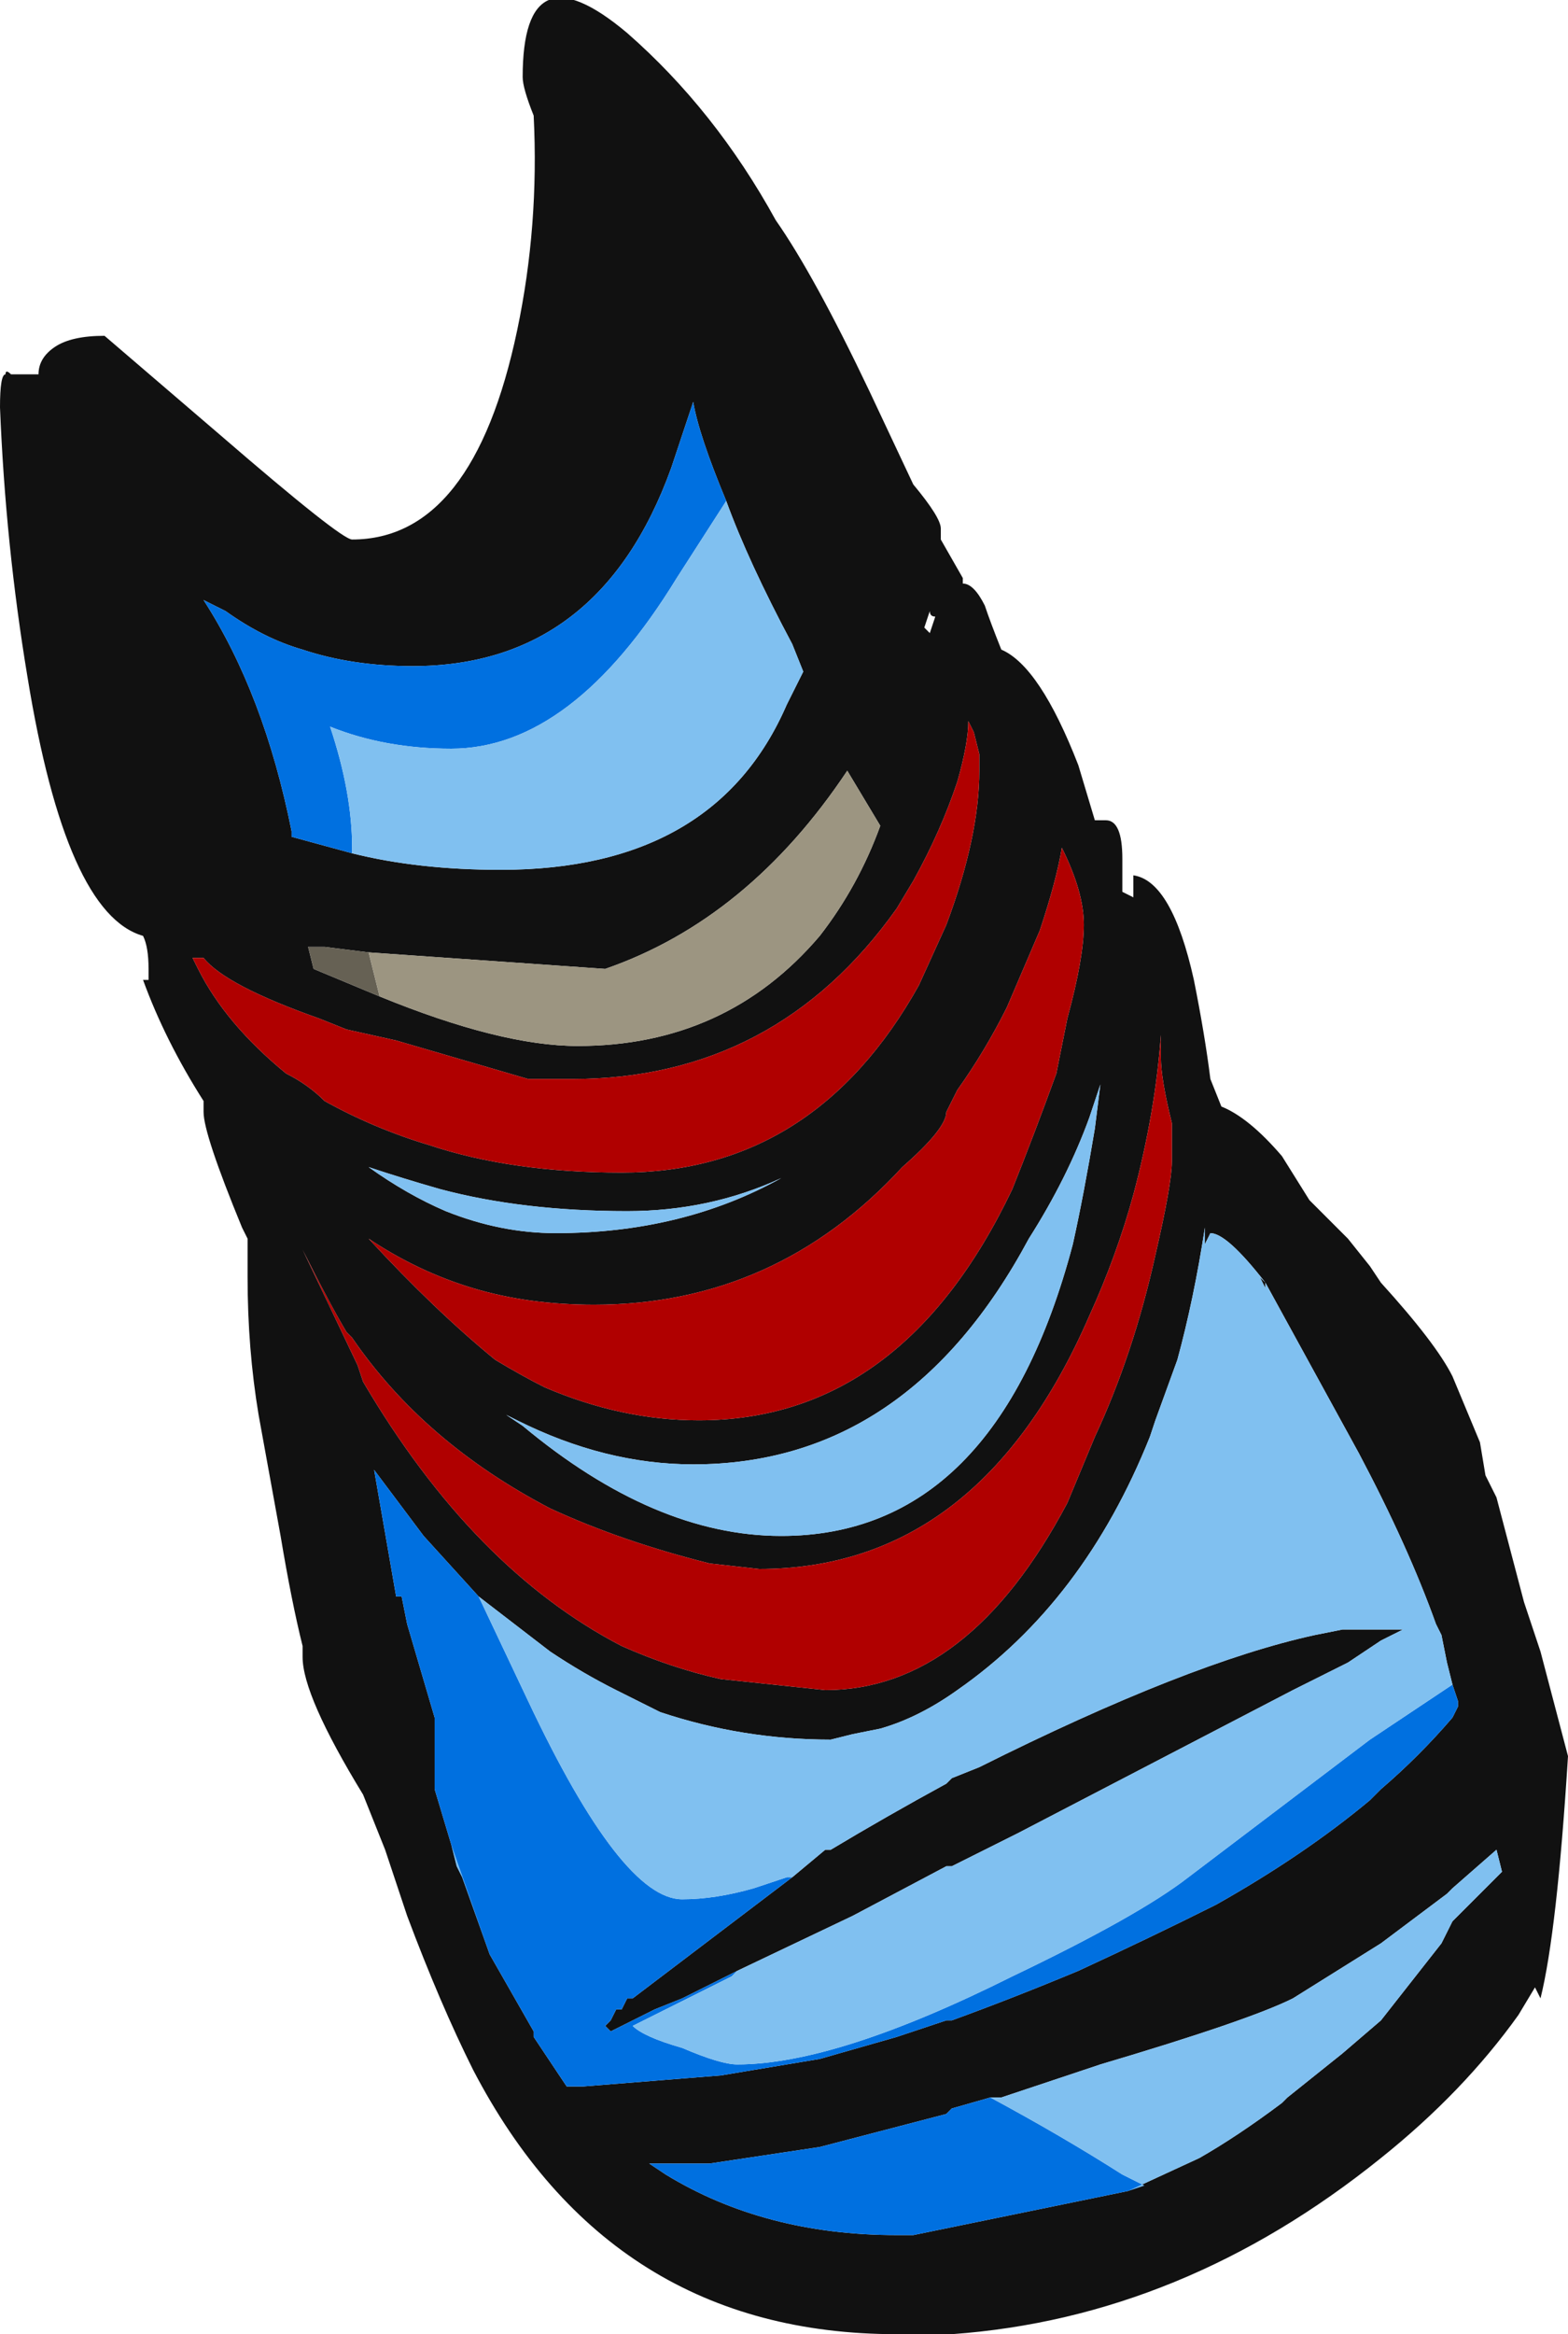 <?xml version="1.0" encoding="UTF-8" standalone="no"?>
<svg xmlns:ffdec="https://www.free-decompiler.com/flash" xmlns:xlink="http://www.w3.org/1999/xlink" ffdec:objectType="frame" height="148.4px" width="99.75px" xmlns="http://www.w3.org/2000/svg">
  <g transform="matrix(1.0, 0.0, 0.0, 1.0, 36.05, 95.55)">
    <use ffdec:characterId="1928" height="21.2" transform="matrix(7.0, 0.0, 0.0, 7.0, -36.05, -95.55)" width="14.25" xlink:href="#shape0"/>
  </g>
  <defs>
    <g id="shape0" transform="matrix(1.0, 0.0, 0.0, 1.0, 5.15, 13.65)">
      <path d="M1.9 -11.65 Q2.25 -11.15 2.75 -10.1 L3.15 -9.25 Q3.4 -8.95 3.4 -8.85 L3.4 -8.75 3.6 -8.4 3.6 -8.35 Q3.7 -8.35 3.8 -8.15 3.85 -8.0 3.95 -7.75 4.3 -7.6 4.65 -6.7 L4.8 -6.2 4.9 -6.2 Q5.05 -6.2 5.05 -5.85 L5.05 -5.55 5.15 -5.5 5.15 -5.7 Q5.5 -5.65 5.7 -4.75 5.8 -4.25 5.85 -3.85 L5.95 -3.6 Q6.2 -3.5 6.5 -3.15 L6.75 -2.75 7.1 -2.4 7.3 -2.15 7.4 -2.0 Q7.9 -1.45 8.05 -1.15 L8.3 -0.55 8.35 -0.25 8.45 -0.05 8.7 0.9 8.85 1.35 9.1 2.3 Q9.0 3.9 8.85 4.5 L8.8 4.4 8.65 4.65 Q8.15 5.35 7.4 5.95 5.6 7.4 3.5 7.55 L3.0 7.55 Q0.4 7.55 -0.85 5.15 -1.15 4.55 -1.45 3.75 L-1.65 3.15 -1.85 2.65 Q-2.4 1.75 -2.4 1.4 L-2.4 1.3 Q-2.5 0.9 -2.6 0.3 L-2.8 -0.8 Q-2.9 -1.4 -2.9 -2.05 L-2.9 -2.4 -2.95 -2.5 Q-3.3 -3.35 -3.3 -3.55 L-3.3 -3.65 Q-3.65 -4.2 -3.85 -4.75 L-3.8 -4.75 -3.8 -4.85 Q-3.8 -5.05 -3.85 -5.15 -4.55 -5.35 -4.9 -7.5 -5.1 -8.7 -5.15 -9.95 -5.15 -10.25 -5.1 -10.25 -5.1 -10.3 -5.05 -10.25 L-4.8 -10.25 Q-4.8 -10.4 -4.65 -10.5 -4.5 -10.6 -4.2 -10.6 L-3.15 -9.7 Q-2.05 -8.75 -1.95 -8.75 -0.85 -8.75 -0.45 -10.65 -0.25 -11.6 -0.3 -12.6 -0.4 -12.85 -0.4 -12.95 -0.4 -14.15 0.55 -13.35 1.35 -12.65 1.9 -11.65 M-1.95 -5.9 Q-1.35 -5.75 -0.6 -5.75 1.35 -5.75 2.0 -7.25 L2.15 -7.55 2.05 -7.8 Q1.65 -8.55 1.45 -9.1 1.2 -9.7 1.15 -10.0 L0.95 -9.4 Q0.3 -7.6 -1.4 -7.6 -1.95 -7.6 -2.4 -7.75 -2.75 -7.85 -3.1 -8.1 L-3.3 -8.2 Q-2.75 -7.35 -2.5 -6.1 L-2.5 -6.05 -1.95 -5.9 M3.3 -8.1 L3.25 -7.95 3.3 -7.9 3.35 -8.05 Q3.3 -8.05 3.3 -8.1 M3.75 -6.8 L3.7 -7.0 3.65 -7.1 Q3.65 -6.9 3.55 -6.55 3.4 -6.1 3.15 -5.65 L3.0 -5.4 Q1.9 -3.85 0.05 -3.85 L-0.35 -3.85 -1.55 -4.2 -2.0 -4.3 -2.25 -4.4 Q-3.1 -4.7 -3.3 -4.95 L-3.4 -4.95 -3.35 -4.85 Q-3.1 -4.35 -2.55 -3.9 -2.35 -3.8 -2.2 -3.65 -1.75 -3.4 -1.25 -3.25 -0.5 -3.0 0.5 -3.0 2.25 -3.0 3.2 -4.7 L3.45 -5.25 Q3.75 -6.05 3.75 -6.65 L3.75 -6.8 M3.45 -3.55 Q3.45 -3.4 3.05 -3.05 1.9 -1.8 0.25 -1.8 -0.35 -1.8 -0.85 -1.95 -1.35 -2.1 -1.8 -2.4 -1.2 -1.75 -0.65 -1.3 -0.4 -1.15 -0.2 -1.05 0.5 -0.75 1.2 -0.75 3.05 -0.75 4.05 -2.85 4.25 -3.35 4.45 -3.9 L4.55 -4.4 Q4.7 -4.95 4.7 -5.25 4.7 -5.55 4.5 -5.95 4.45 -5.65 4.3 -5.2 L4.0 -4.5 Q3.8 -4.1 3.55 -3.75 L3.45 -3.55 M5.4 -4.25 Q5.35 -3.55 5.15 -2.8 5.0 -2.25 4.75 -1.7 3.75 0.6 1.75 0.6 L1.3 0.55 Q0.5 0.35 -0.15 0.05 -1.3 -0.55 -1.95 -1.5 L-2.0 -1.55 Q-2.15 -1.8 -2.4 -2.3 L-1.9 -1.25 -1.85 -1.1 Q-0.85 0.6 0.5 1.3 0.95 1.5 1.4 1.6 L2.35 1.7 Q3.65 1.7 4.55 0.0 L4.8 -0.6 Q5.15 -1.35 5.35 -2.25 5.5 -2.9 5.5 -3.1 L5.5 -3.45 Q5.4 -3.85 5.4 -4.05 L5.4 -4.25 M-1.7 -4.6 Q-0.6 -4.15 0.1 -4.15 1.45 -4.15 2.3 -5.15 2.65 -5.6 2.85 -6.15 L2.55 -6.65 Q1.65 -5.3 0.35 -4.85 L-1.8 -5.0 -2.2 -5.05 -2.35 -5.05 -2.3 -4.85 -1.7 -4.6 M0.55 -2.65 Q-0.4 -2.65 -1.15 -2.85 -1.5 -2.95 -1.8 -3.05 -1.45 -2.8 -1.1 -2.65 -0.6 -2.45 -0.1 -2.45 1.05 -2.45 1.95 -2.95 1.3 -2.65 0.55 -2.65 M4.8 -3.4 L4.85 -3.8 4.75 -3.5 Q4.55 -2.95 4.2 -2.4 3.1 -0.35 1.15 -0.35 0.35 -0.35 -0.45 -0.75 L-0.55 -0.8 -0.4 -0.7 Q0.8 0.3 1.95 0.3 3.9 0.3 4.6 -2.35 4.7 -2.8 4.8 -3.4 M8.05 1.65 L8.0 1.45 7.95 1.2 7.9 1.1 Q7.65 0.4 7.2 -0.45 L6.35 -2.0 6.3 -2.05 6.35 -1.95 6.35 -2.0 Q6.0 -2.45 5.85 -2.45 L5.8 -2.35 5.8 -2.5 Q5.7 -1.85 5.55 -1.3 L5.35 -0.75 5.3 -0.6 Q4.7 0.9 3.55 1.7 3.2 1.95 2.85 2.05 L2.6 2.1 2.4 2.15 Q1.6 2.15 0.85 1.9 L0.45 1.7 Q0.15 1.55 -0.15 1.35 L-0.8 0.85 -1.3 0.3 -1.75 -0.3 -1.55 0.85 -1.5 0.85 -1.45 1.1 -1.2 1.95 -1.2 2.6 -1.05 3.1 -0.7 4.1 -0.3 4.8 -0.3 4.85 0.0 5.3 0.15 5.3 1.4 5.2 2.3 5.05 3.0 4.85 3.45 4.7 3.5 4.7 Q4.05 4.5 4.65 4.25 5.3 3.95 5.9 3.65 6.7 3.2 7.3 2.7 L7.4 2.6 Q7.75 2.3 8.05 1.95 L8.1 1.85 8.1 1.8 8.05 1.65 M2.05 3.4 L2.35 3.15 2.4 3.15 Q2.9 2.85 3.45 2.55 L3.5 2.5 3.75 2.4 Q5.65 1.45 6.8 1.2 L7.05 1.15 7.6 1.15 7.4 1.25 7.1 1.45 6.6 1.7 4.1 3.0 3.5 3.3 3.45 3.3 2.6 3.75 1.55 4.25 1.05 4.5 0.8 4.6 0.4 4.8 0.35 4.75 0.4 4.7 0.45 4.6 0.5 4.6 0.55 4.5 0.6 4.5 2.05 3.4 M5.1 6.25 L5.75 5.95 Q6.1 5.75 6.5 5.45 L6.55 5.4 7.05 5.0 7.4 4.7 7.95 4.0 8.05 3.8 Q8.35 3.5 8.5 3.35 L8.45 3.15 8.05 3.5 8.0 3.55 7.4 4.0 6.6 4.5 Q6.2 4.7 4.85 5.1 L3.95 5.4 3.85 5.4 3.5 5.5 3.45 5.55 2.3 5.85 1.3 6.0 0.75 6.0 0.9 6.1 Q1.8 6.65 3.0 6.65 L3.15 6.65 5.1 6.25" fill="#111111" fill-rule="evenodd" stroke="none"/>
      <path d="M-1.8 -5.0 L-1.7 -4.6 -2.3 -4.85 -2.35 -5.05 -2.2 -5.05 -1.8 -5.0" fill="#666154" fill-rule="evenodd" stroke="none"/>
      <path d="M-1.8 -5.0 L0.35 -4.85 Q1.65 -5.3 2.55 -6.65 L2.85 -6.15 Q2.65 -5.6 2.3 -5.15 1.45 -4.15 0.1 -4.15 -0.6 -4.15 -1.7 -4.6 L-1.8 -5.0" fill="#9c9581" fill-rule="evenodd" stroke="none"/>
      <path d="M-1.95 -5.9 L-2.5 -6.05 -2.5 -6.1 Q-2.75 -7.35 -3.3 -8.2 L-3.1 -8.1 Q-2.75 -7.85 -2.4 -7.75 -1.95 -7.6 -1.4 -7.6 0.3 -7.6 0.95 -9.4 L1.15 -10.0 Q1.2 -9.7 1.45 -9.1 L1.0 -8.4 Q0.05 -6.85 -1.05 -6.85 -1.65 -6.85 -2.15 -7.05 -1.95 -6.45 -1.95 -5.95 L-1.95 -5.9 M-0.8 0.85 L-0.35 1.8 Q0.5 3.6 1.05 3.6 1.35 3.6 1.7 3.5 L2.0 3.4 2.05 3.4 0.6 4.5 0.55 4.5 0.5 4.6 0.45 4.6 0.4 4.7 0.35 4.75 0.4 4.8 0.8 4.6 1.05 4.5 1.55 4.25 1.5 4.3 Q1.0 4.55 0.6 4.75 0.7 4.85 1.05 4.95 1.4 5.1 1.55 5.1 2.45 5.1 4.05 4.3 5.2 3.75 5.65 3.4 L7.3 2.15 8.05 1.65 8.1 1.8 8.1 1.85 8.05 1.95 Q7.75 2.3 7.4 2.6 L7.3 2.7 Q6.7 3.2 5.9 3.65 5.3 3.95 4.65 4.25 4.05 4.5 3.5 4.7 L3.45 4.7 3.0 4.85 2.3 5.05 1.4 5.2 0.15 5.3 0.0 5.3 -0.3 4.85 -0.3 4.8 -0.7 4.1 -0.95 3.4 -1.0 3.3 -1.05 3.1 -1.2 2.6 -1.2 1.95 -1.45 1.1 -1.5 0.85 -1.55 0.85 -1.75 -0.3 -1.3 0.3 -0.8 0.85 M3.85 5.4 Q4.5 5.75 5.05 6.1 L5.25 6.2 5.1 6.25 3.15 6.65 3.0 6.65 Q1.8 6.65 0.9 6.1 L0.75 6.0 1.3 6.0 2.3 5.85 3.45 5.55 3.5 5.5 3.85 5.4" fill="#0070e0" fill-rule="evenodd" stroke="none"/>
      <path d="M1.45 -9.1 Q1.65 -8.55 2.05 -7.8 L2.15 -7.55 2.0 -7.25 Q1.35 -5.75 -0.6 -5.75 -1.35 -5.75 -1.95 -5.9 L-1.95 -5.95 Q-1.95 -6.45 -2.15 -7.05 -1.65 -6.85 -1.05 -6.85 0.05 -6.85 1.0 -8.4 L1.45 -9.1 M-0.8 0.85 L-0.15 1.35 Q0.15 1.55 0.45 1.7 L0.85 1.9 Q1.6 2.15 2.4 2.15 L2.6 2.1 2.85 2.05 Q3.2 1.95 3.55 1.7 4.7 0.9 5.3 -0.6 L5.35 -0.75 5.55 -1.3 Q5.7 -1.85 5.8 -2.5 L5.8 -2.35 5.85 -2.45 Q6.0 -2.45 6.35 -2.0 L6.35 -1.95 6.3 -2.05 6.35 -2.0 7.2 -0.45 Q7.65 0.4 7.9 1.1 L7.95 1.2 8.0 1.45 8.05 1.65 7.3 2.15 5.65 3.4 Q5.2 3.75 4.05 4.3 2.45 5.1 1.55 5.1 1.4 5.1 1.05 4.95 0.7 4.85 0.6 4.75 1.0 4.55 1.5 4.3 L1.55 4.25 2.6 3.75 3.45 3.3 3.5 3.3 4.1 3.0 6.6 1.7 7.1 1.45 7.4 1.25 7.6 1.15 7.05 1.15 6.8 1.2 Q5.65 1.45 3.75 2.4 L3.5 2.5 3.45 2.55 Q2.9 2.85 2.4 3.15 L2.35 3.15 2.05 3.4 2.0 3.4 1.7 3.5 Q1.35 3.6 1.05 3.6 0.5 3.6 -0.35 1.8 L-0.8 0.85 M4.8 -3.4 Q4.7 -2.8 4.6 -2.35 3.9 0.3 1.95 0.3 0.8 0.3 -0.4 -0.7 L-0.55 -0.8 -0.45 -0.75 Q0.35 -0.35 1.15 -0.35 3.1 -0.35 4.2 -2.4 4.55 -2.95 4.75 -3.5 L4.85 -3.8 4.8 -3.4 M0.55 -2.65 Q1.3 -2.65 1.95 -2.95 1.05 -2.45 -0.1 -2.45 -0.6 -2.45 -1.1 -2.65 -1.45 -2.8 -1.8 -3.05 -1.5 -2.95 -1.15 -2.85 -0.4 -2.65 0.55 -2.65 M-0.7 4.1 L-1.05 3.1 -1.0 3.3 -0.95 3.4 -0.7 4.1 M3.85 5.4 L3.95 5.4 4.85 5.1 Q6.2 4.7 6.6 4.5 L7.4 4.0 8.0 3.55 8.05 3.5 8.45 3.15 8.5 3.35 Q8.35 3.5 8.05 3.8 L7.95 4.0 7.4 4.7 7.05 5.0 6.55 5.4 6.5 5.45 Q6.1 5.75 5.75 5.95 L5.1 6.25 5.25 6.2 5.05 6.1 Q4.5 5.75 3.85 5.4" fill="#80c0f0" fill-rule="evenodd" stroke="none"/>
      <path d="M5.4 -4.25 L5.4 -4.05 Q5.4 -3.85 5.5 -3.45 L5.5 -3.1 Q5.5 -2.9 5.35 -2.25 5.15 -1.35 4.8 -0.6 L4.55 0.0 Q3.65 1.7 2.35 1.7 L1.4 1.6 Q0.95 1.5 0.5 1.3 -0.85 0.6 -1.85 -1.1 L-1.9 -1.25 -2.4 -2.3 Q-2.15 -1.8 -2.0 -1.55 L-1.95 -1.5 Q-1.3 -0.55 -0.15 0.05 0.5 0.35 1.3 0.55 L1.75 0.6 Q3.75 0.6 4.75 -1.7 5.0 -2.25 5.15 -2.8 5.35 -3.55 5.4 -4.25 M3.45 -3.55 L3.55 -3.75 Q3.8 -4.1 4.0 -4.5 L4.3 -5.2 Q4.45 -5.65 4.5 -5.95 4.7 -5.55 4.7 -5.25 4.7 -4.95 4.55 -4.4 L4.45 -3.9 Q4.25 -3.35 4.05 -2.85 3.05 -0.75 1.2 -0.75 0.5 -0.75 -0.2 -1.05 -0.4 -1.15 -0.65 -1.3 -1.2 -1.75 -1.8 -2.4 -1.35 -2.1 -0.85 -1.95 -0.35 -1.8 0.25 -1.8 1.9 -1.8 3.05 -3.05 3.45 -3.4 3.45 -3.55 M3.75 -6.8 L3.75 -6.65 Q3.75 -6.05 3.45 -5.25 L3.2 -4.7 Q2.25 -3.0 0.5 -3.0 -0.5 -3.0 -1.25 -3.25 -1.75 -3.4 -2.2 -3.65 -2.35 -3.8 -2.55 -3.9 -3.1 -4.35 -3.35 -4.85 L-3.4 -4.95 -3.3 -4.95 Q-3.1 -4.7 -2.25 -4.4 L-2.0 -4.3 -1.55 -4.2 -0.35 -3.85 0.05 -3.85 Q1.9 -3.85 3.0 -5.4 L3.15 -5.65 Q3.4 -6.1 3.55 -6.55 3.65 -6.9 3.65 -7.1 L3.7 -7.0 3.75 -6.8" fill="#b00000" fill-rule="evenodd" stroke="none"/>
    </g>
  </defs>
</svg>
